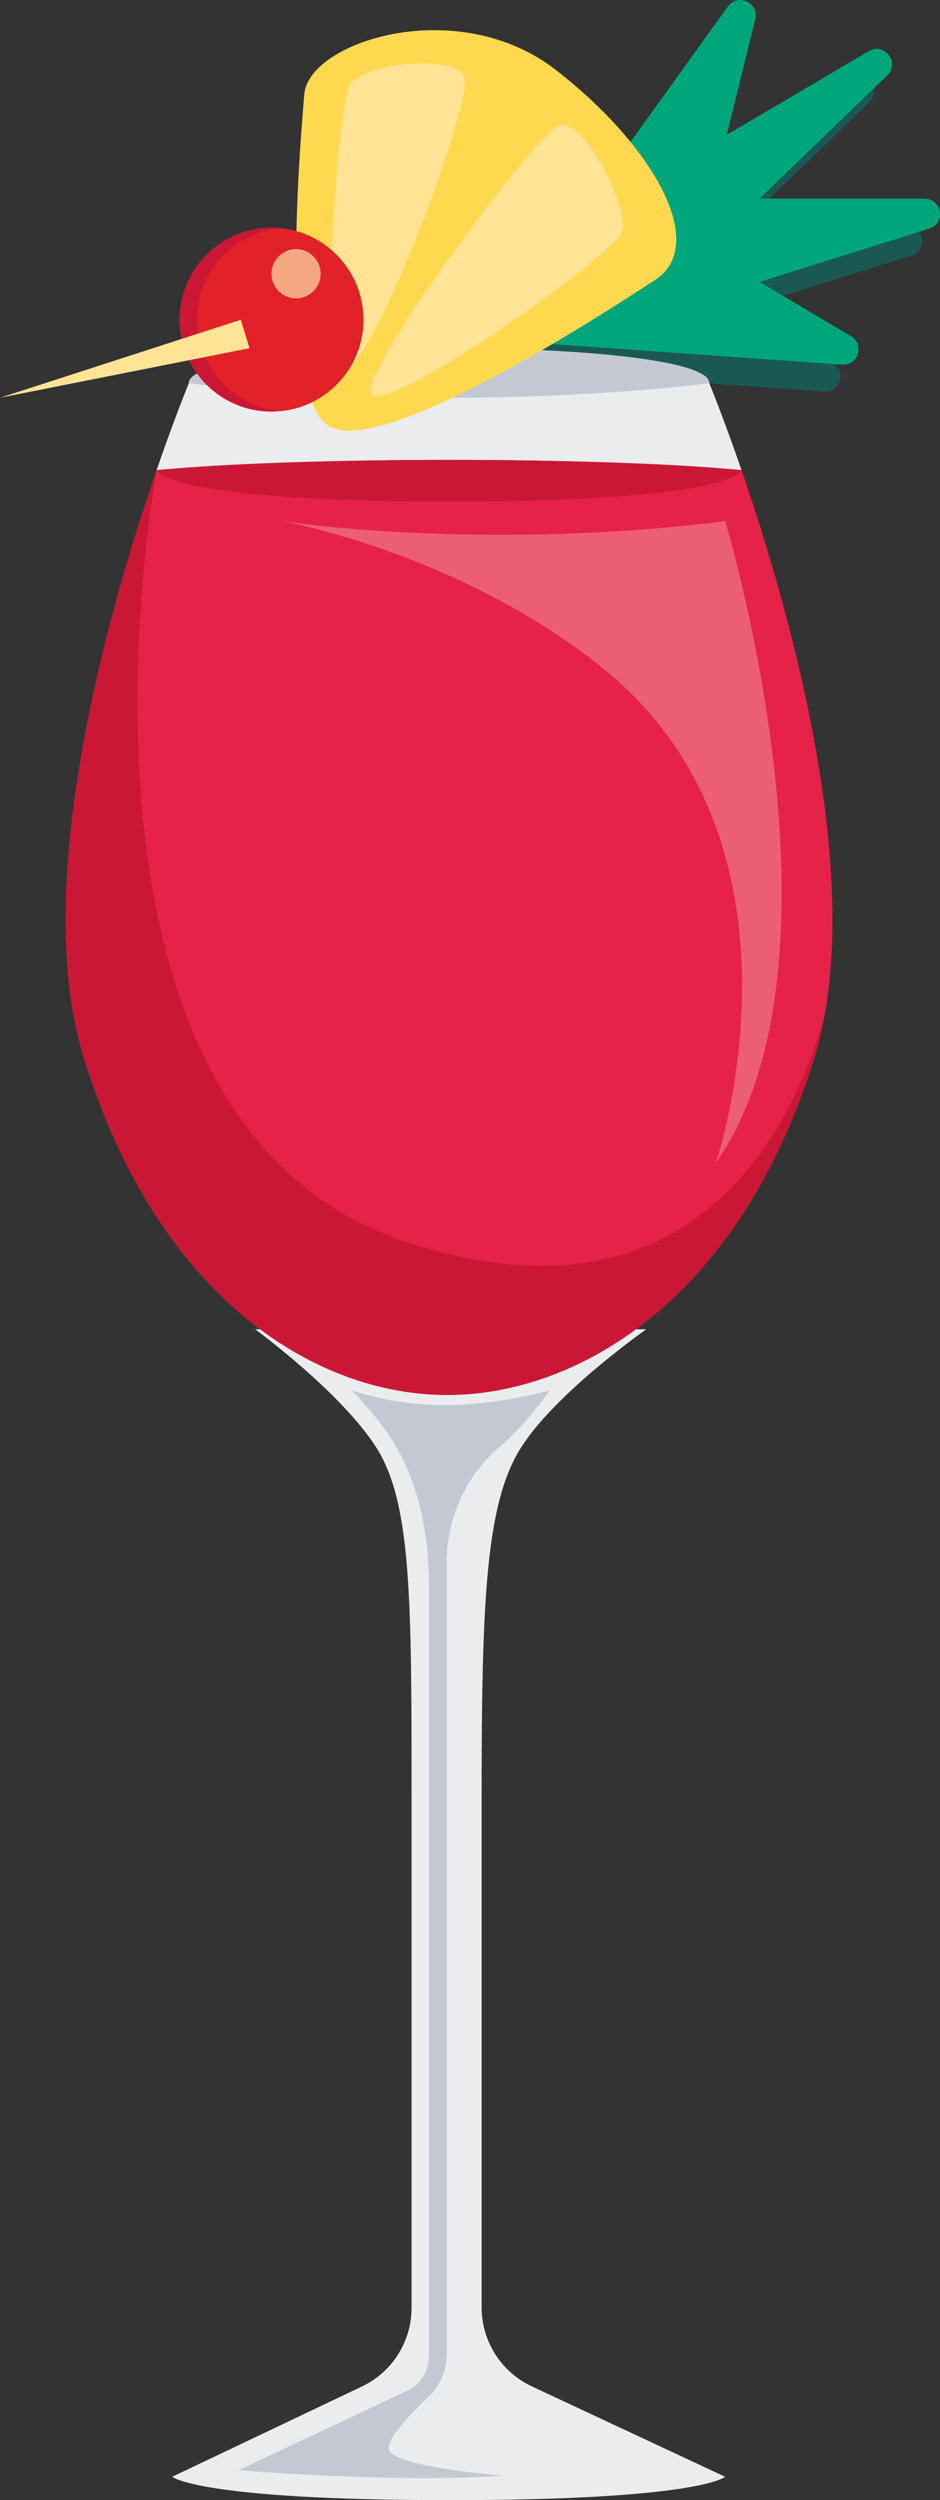 <?xml version="1.0" encoding="utf-8"?>
<!-- Generator: Adobe Illustrator 16.0.0, SVG Export Plug-In . SVG Version: 6.00 Build 0)  -->
<!DOCTYPE svg PUBLIC "-//W3C//DTD SVG 1.1//EN" "http://www.w3.org/Graphics/SVG/1.1/DTD/svg11.dtd">
<svg version="1.1" id="Calque_1" xmlns="http://www.w3.org/2000/svg" xmlns:xlink="http://www.w3.org/1999/xlink" x="0px" y="0px"
	 width="75.907px" height="201.833px" viewBox="0 0 75.907 201.833" enable-background="new 0 0 75.907 201.833"
	 xml:space="preserve">
<rect x="0" y="0" width="75.907" height="201.833" fill="#333333" stroke="none"/>
<g id="cocktail4">
	<path id="XMLID_763_" fill="#1A5953" d="M44.196,20.957L57.331,2.694c0.797-1.107,2.537-0.304,2.21,1.021l-2.307,9.347L68.708,6.3
		c1.266-0.746,2.548,0.94,1.49,1.96l-10.316,9.951h13.337c1.419,0,1.725,1.998,0.37,2.422l-13.708,4.296l7.386,4.38
		c1.125,0.667,0.584,2.396-0.721,2.303l-26.43-1.875L44.196,20.957z"/>
	<path id="XMLID_768_" fill="#00A67B" d="M45.645,18.784L58.779,0.522c0.797-1.107,2.537-0.304,2.21,1.021l-2.307,9.347
		l11.474-6.762c1.266-0.746,2.548,0.94,1.489,1.96l-10.316,9.95h13.338c1.419,0,1.725,1.999,0.37,2.423l-13.708,4.296l7.386,4.38
		c1.124,0.667,0.584,2.396-0.721,2.303l-26.43-1.875L45.645,18.784z"/>
	<path id="XMLID_754_" fill="#EBECED" d="M36.315,201.833c20.309,0,22.241-1.887,22.241-1.887l-15.606-7.295
		c-2.476-1.158-4.058-3.645-4.058-6.377v-41.25c0-15.791,0.336-23.656,3.164-28.135c2.829-4.479,10.135-9.578,10.135-9.578H20.608
		c0,0,6.97,5.1,9.799,9.578c2.828,4.479,2.828,12.344,2.828,28.135v41.283c0,2.717-1.563,5.189-4.015,6.355l-15.313,7.283
		C13.907,199.946,16.008,201.833,36.315,201.833"/>
	<g id="XMLID_753_">
		<path id="XMLID_756_" fill="#E62249" d="M59.882,37.953c-11.047-1.102-36.189-1.102-47.236,0
			C8.78,49.177,2.421,71.34,6.764,85.389c6.011,19.448,18.739,27.225,29.346,27.225c10.607,0,23.645-7.777,29.655-27.225
			C70.106,71.34,63.747,49.177,59.882,37.953z"/>
		<path id="XMLID_769_" fill="#EBECED" d="M59.881,37.954c-11.046-1.104-36.191-1.104-47.237,0c1.485-4.313,2.603-7.015,2.603-7.015
			l0.028-0.185c1.386-3.592,42.004-3.521,42.004,0.185C57.278,30.939,58.396,33.641,59.881,37.954z"/>
	</g>
	<path id="XMLID_316_" fill="#CB1736" d="M12.646,37.953c0,0,0.482,2.532,23.618,2.532s23.618-2.532,23.618-2.532
		s-9.052-0.826-23.464-0.826S12.646,37.953,12.646,37.953z"/>
	<path id="XMLID_761_" fill="#CB1736" d="M6.764,85.389c6.011,19.448,18.739,27.225,29.346,27.225
		c10.607,0,23.645-7.777,29.655-27.225c0.334-1.081,0.585-2.224,0.798-3.392c-2.039,7.527-9.646,26.23-33.798,18.242
		c-29.936-9.9-20.119-62.286-20.119-62.286C8.78,49.177,2.421,71.34,6.764,85.389z"/>
	<path id="XMLID_757_" fill="#EC5E76" d="M58.557,42.076c0,0,10.743,35.357-0.748,51.799c0,0,8.754-25.803-9.369-40.131
		c-11.657-9.215-25.634-11.668-25.634-11.668S38.621,44.552,58.557,42.076z"/>
	<path id="XMLID_764_" fill="#C4C8D2" d="M40.384,116.762c2.271-1.93,3.981-4.502,3.981-4.502s-4.294,1.18-8.433,1.18
		c-4.138,0-7.503-1.18-7.503-1.18s1.324,1.367,2.39,2.77c2.949,3.881,3.831,8.516,3.831,13.389v61.771
		c0,1.207-0.697,2.307-1.788,2.82l-13.593,6.406c0,0,12.641,1.061,21.392,0.441c0,0-9.281-0.707-9.281-2.209
		c0-0.939,1.833-2.848,3.207-4.145c0.948-0.895,1.483-2.139,1.483-3.443l-0.006-63.898C36.064,122.549,37.63,119.102,40.384,116.762
		z"/>
	<path id="XMLID_767_" fill="#C4C8D2" d="M57.278,30.939c0,0-8.882,1.172-21.016,1.172c-12.135,0-21.017-1.172-21.017-1.172
		l0.028-0.185C16.66,27.163,57.278,27.233,57.278,30.939z"/>
	<g id="XMLID_759_">
		<path id="XMLID_758_" fill="#FED94F" d="M26.694,34.475c4.738,2.369,23.839-10.355,26.164-11.845
			c4.42-2.828,0-10.783-7.955-16.971c-7.955-6.188-19.977-2.298-20.33,1.944C24.22,11.847,22.452,32.354,26.694,34.475z"/>
		<path id="XMLID_760_" fill="#FFE495" d="M29.965,31.734c0.757,2.212,19.535-11.049,20.242-12.993
			c0.707-1.945-3.125-9.293-5.069-8.586S29.258,29.669,29.965,31.734z"/>
		<path id="XMLID_762_" fill="#FFE495" d="M27.667,29.701c2.096,1.036,10.68-21.634,9.812-23.512s-8.399-1.077-9.281,0.795
			S25.709,28.734,27.667,29.701z"/>
	</g>
	<path id="XMLID_777_" fill="#CB1736" d="M29.347,25.819c0,3.833-2.928,6.986-6.661,7.368c-0.028,0.015-0.071,0.015-0.113,0
		c-0.213,0.028-0.438,0.043-0.651,0.043c-4.101,0-7.425-3.324-7.425-7.411c0-4.102,3.324-7.439,7.425-7.439
		c0.213,0,0.438,0.015,0.651,0.043c0.042-0.015,0.085-0.015,0.113,0C26.419,18.805,29.347,21.973,29.347,25.819z"/>
	<path id="XMLID_775_" fill="#E22128" d="M29.347,25.819c0,3.833-2.928,6.986-6.661,7.368c-0.028,0.015-0.071,0.015-0.113,0
		c-3.734-0.382-6.661-3.535-6.661-7.368c0-3.847,2.927-7.015,6.661-7.396c0.042-0.015,0.085-0.015,0.113,0
		C26.419,18.805,29.347,21.973,29.347,25.819z"/>
	<polygon id="XMLID_766_" fill="#FFE495" points="19.446,25.813 0,32.111 20.153,28.109 	"/>
	<circle id="XMLID_752_" fill="#F4A882" cx="23.907" cy="22.1" r="1.986"/>
</g>
</svg>
